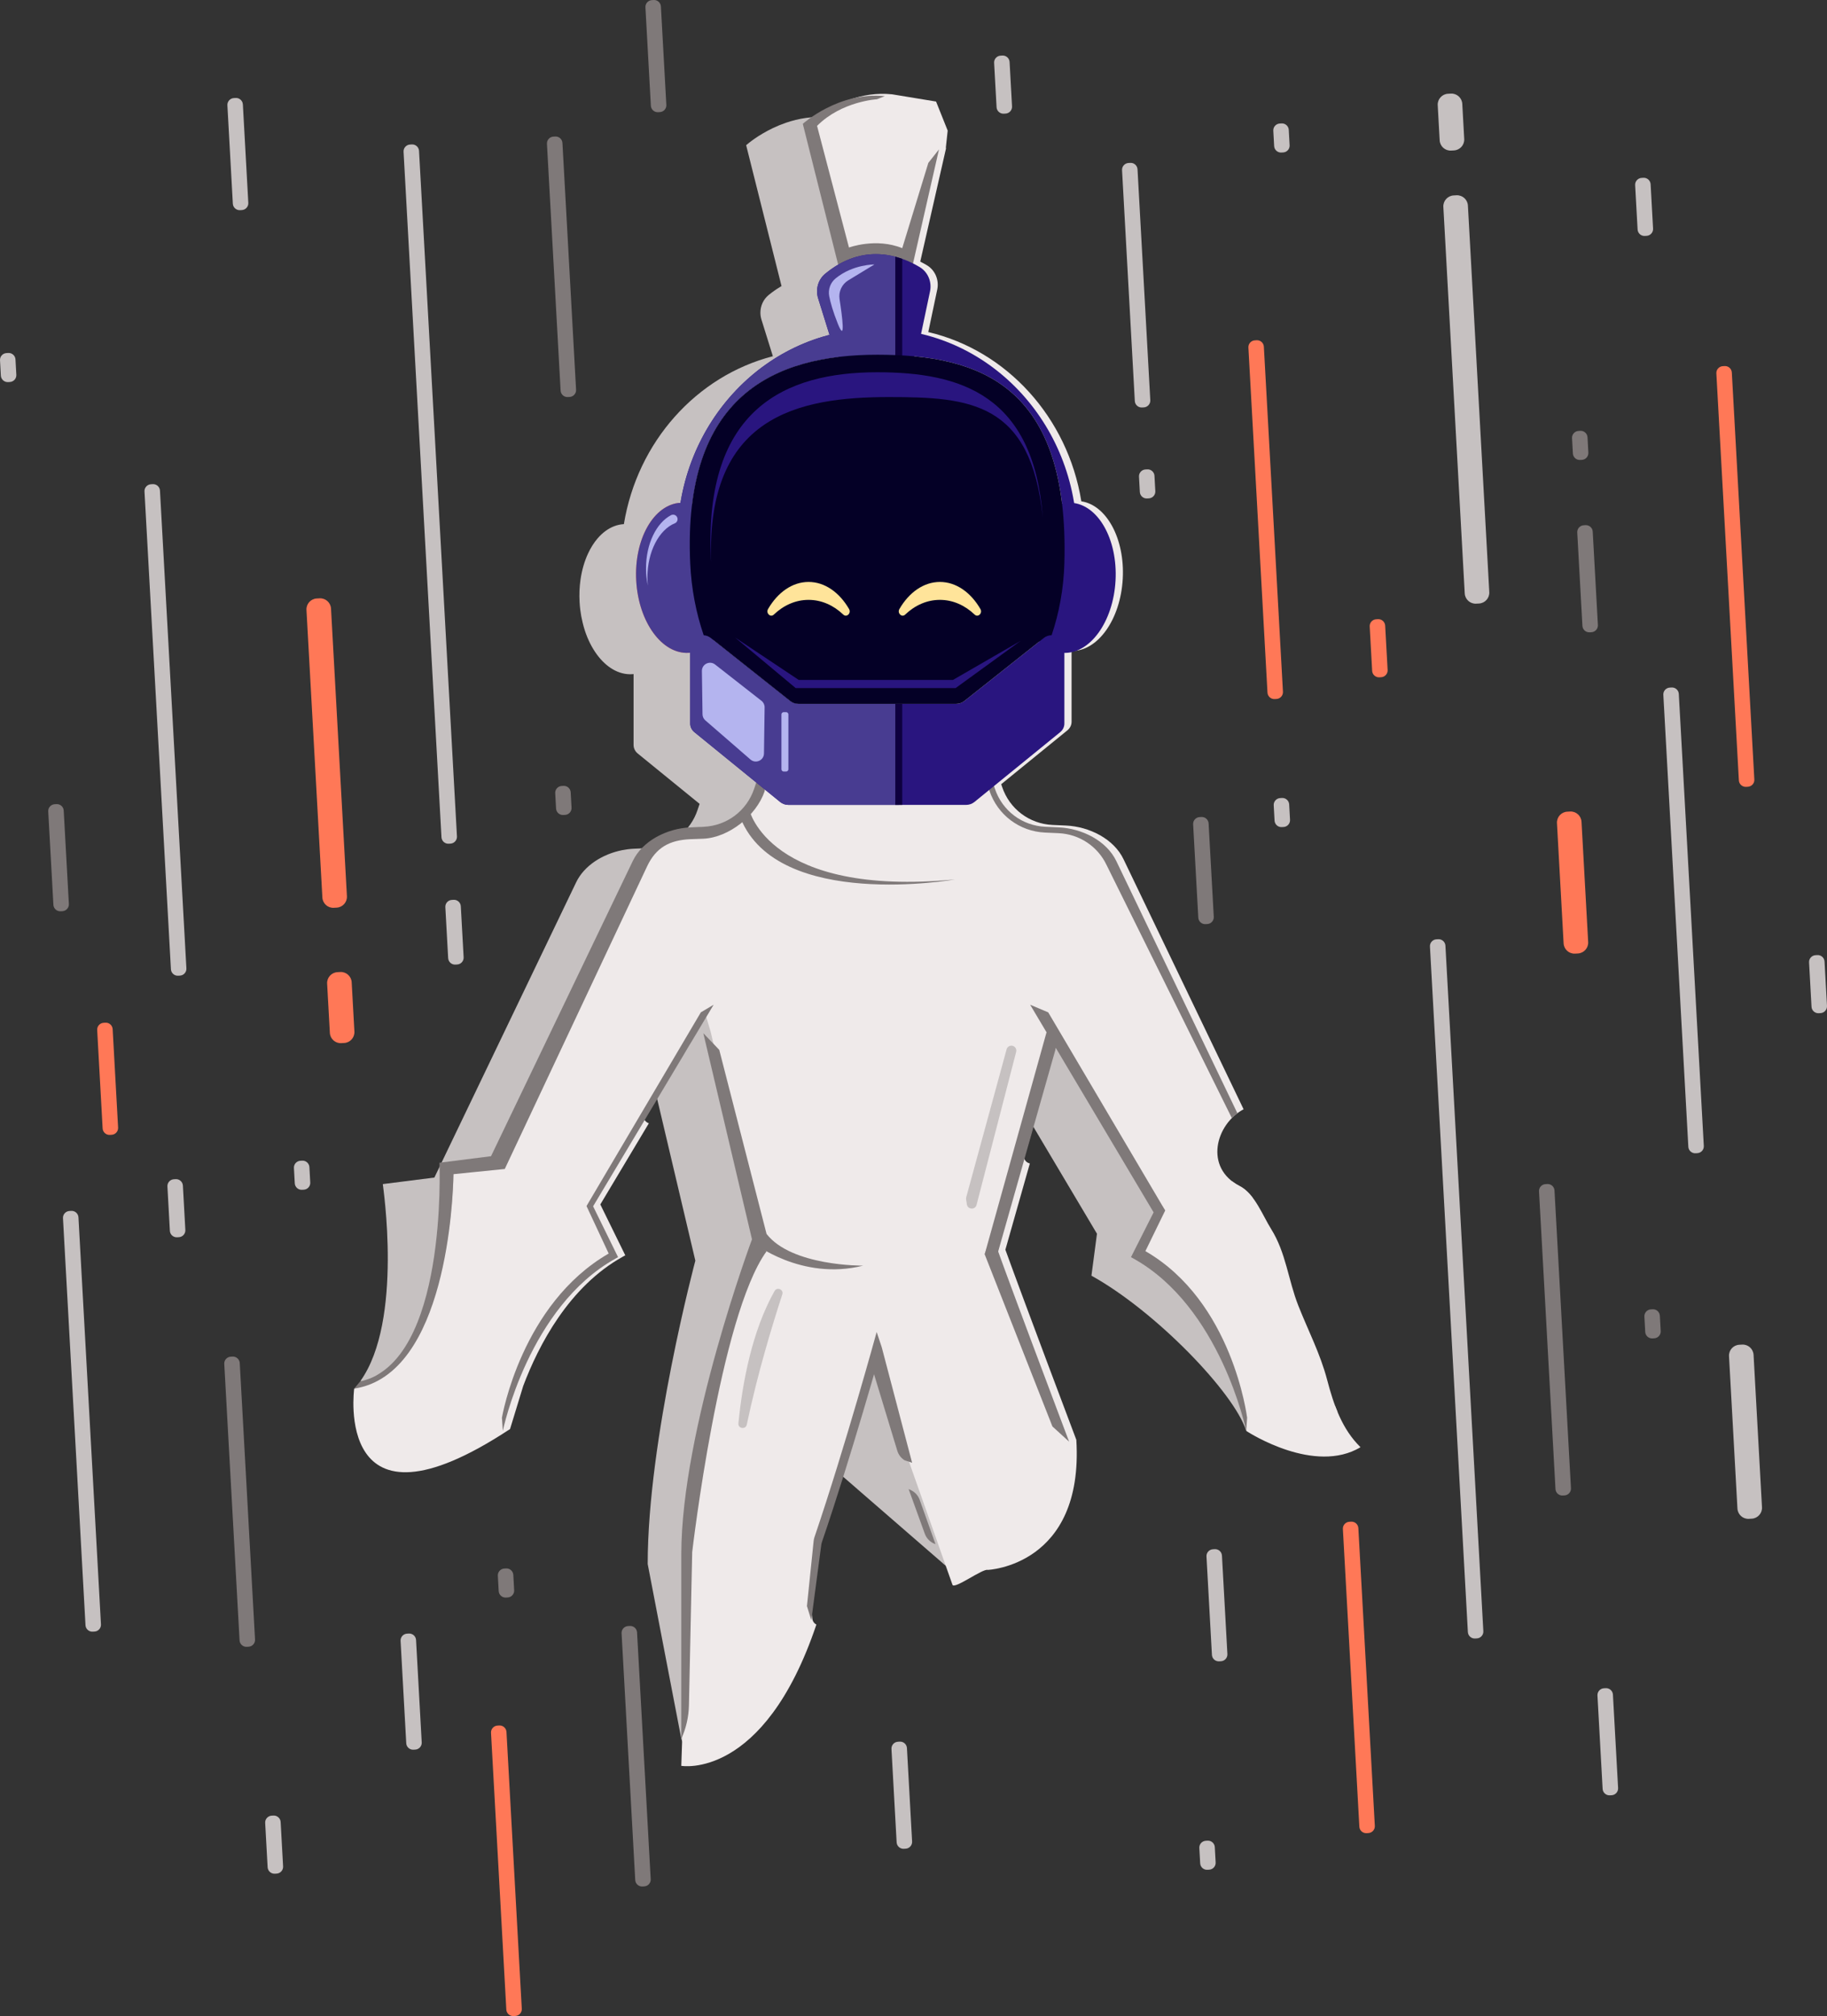 <?xml version="1.0" encoding="iso-8859-1"?>
<!-- Generator: Adobe Illustrator 19.0.0, SVG Export Plug-In . SVG Version: 6.00 Build 0)  -->
<svg version="1.1" xmlns="http://www.w3.org/2000/svg" xmlns:xlink="http://www.w3.org/1999/xlink" x="0px" y="0px"
	 viewBox="0 0 356.752 393.584" style="enable-background:new 0 0 356.752 393.584;" xml:space="preserve">
<rect x="0" y="0" width="356.752" height="393.584" fill="#333333" stroke="none"/>
<g id="extremely_x5F_secure">
	<g id="XMLID_1543_">
		<g id="XMLID_1620_">
			<g id="XMLID_1622_">
				<path id="XMLID_1706_" style="fill:#C6C1C1;" d="M99.708,262.967c-0.009,0.014-0.019,0.028-0.028,0.041l0.009-0.022
					L99.708,262.967z"/>
				<path id="XMLID_1705_" style="fill:#C6C1C1;" d="M87.969,164.693l-0.358,0.02c-0.732,0.04-1.364-0.525-1.405-1.258
					L78.802,29.623c-0.041-0.732,0.525-1.364,1.258-1.405l0.358-0.02c0.732-0.041,1.364,0.525,1.405,1.258l7.404,133.832
					C89.267,164.021,88.701,164.653,87.969,164.693z"/>
				<path id="XMLID_1704_" style="fill:#C6C1C1;" d="M288.389,319.851l-0.358,0.02c-0.732,0.04-1.364-0.525-1.405-1.258
					l-7.404-133.832c-0.04-0.732,0.525-1.364,1.258-1.405l0.358-0.02c0.732-0.04,1.364,0.525,1.405,1.258l7.404,133.832
					C289.687,319.178,289.121,319.811,288.389,319.851z"/>
				<path id="XMLID_1703_" style="fill:#7F7979;" d="M111.231,77.492l-0.358,0.02c-0.732,0.041-1.364-0.525-1.405-1.258
					l-2.665-48.179c-0.041-0.732,0.525-1.364,1.258-1.405l0.358-0.02c0.732-0.041,1.364,0.525,1.405,1.258l2.665,48.179
					C112.53,76.819,111.964,77.451,111.231,77.492z"/>
				<path id="XMLID_1702_" style="fill:#7F7979;" d="M125.803,368.266l-0.358,0.02c-0.732,0.04-1.364-0.525-1.405-1.258
					l-2.665-48.179c-0.041-0.732,0.525-1.364,1.258-1.405l0.358-0.02c0.732-0.041,1.364,0.525,1.405,1.258l2.665,48.179
					C127.101,367.593,126.535,368.226,125.803,368.266z"/>
				<path id="XMLID_1701_" style="fill:#C6C1C1;" d="M331.439,225.123l-0.358,0.02c-0.732,0.041-1.364-0.525-1.405-1.258
					l-4.882-88.247c-0.04-0.732,0.525-1.364,1.258-1.405l0.358-0.02c0.732-0.041,1.364,0.525,1.405,1.258l4.882,88.247
					C332.737,224.45,332.171,225.082,331.439,225.123z"/>
				<path id="XMLID_1700_" style="fill:#C6C1C1;" d="M35.139,190.461l-0.358,0.02c-0.732,0.041-1.364-0.525-1.405-1.258
					l-5.161-93.282c-0.041-0.732,0.525-1.364,1.258-1.405l0.358-0.02c0.732-0.041,1.364,0.525,1.405,1.258l5.161,93.282
					C36.437,189.788,35.871,190.42,35.139,190.461z"/>
				<path id="XMLID_1699_" style="fill:#7F7979;" d="M48.542,321.476l-0.358,0.02c-0.732,0.041-1.364-0.525-1.405-1.258
					l-2.986-53.976c-0.041-0.732,0.525-1.364,1.258-1.405l0.358-0.02c0.732-0.04,1.364,0.525,1.405,1.258l2.986,53.976
					C49.84,320.803,49.274,321.436,48.542,321.476z"/>
				<path id="XMLID_1698_" style="fill:#C6C1C1;" d="M81.089,341.562l-0.358,0.02c-0.732,0.04-1.364-0.525-1.405-1.258
					l-1.106-19.993c-0.041-0.732,0.525-1.364,1.258-1.405l0.358-0.02c0.732-0.04,1.364,0.525,1.405,1.258l1.106,19.993
					C82.387,340.89,81.821,341.522,81.089,341.562z"/>
				<path id="XMLID_1697_" style="fill:#C6C1C1;" d="M59.324,232.254l-0.358,0.02c-0.732,0.041-1.364-0.525-1.405-1.258
					l-0.166-3.001c-0.041-0.732,0.525-1.364,1.258-1.405l0.358-0.02c0.732-0.041,1.364,0.525,1.405,1.258l0.166,3.001
					C60.622,231.581,60.056,232.214,59.324,232.254z"/>
				<path id="XMLID_1694_" style="fill:#C6C1C1;" d="M250.642,161.447l-0.358,0.02c-0.732,0.041-1.364-0.525-1.405-1.258
					l-0.166-3.001c-0.041-0.732,0.525-1.364,1.258-1.405l0.358-0.02c0.732-0.041,1.364,0.525,1.405,1.258l0.166,3.001
					C251.94,160.774,251.374,161.407,250.642,161.447z"/>
				<path id="XMLID_1693_" style="fill:#C6C1C1;" d="M236.118,365.004l-0.358,0.02c-0.732,0.04-1.364-0.525-1.405-1.258
					l-0.166-3.001c-0.041-0.732,0.525-1.364,1.258-1.405l0.358-0.02c0.732-0.04,1.364,0.525,1.405,1.258l0.166,3.001
					C237.416,364.331,236.85,364.963,236.118,365.004z"/>
				<path id="XMLID_1692_" style="fill:#7F7979;" d="M308.896,89.774l-0.358,0.02c-0.732,0.041-1.364-0.525-1.405-1.258
					l-0.166-3.001c-0.04-0.732,0.525-1.364,1.258-1.405l0.358-0.02c0.732-0.041,1.364,0.525,1.405,1.258l0.166,3.001
					C310.194,89.102,309.628,89.734,308.896,89.774z"/>
				<path id="XMLID_1677_" style="fill:#FF7857;" d="M269.699,132.206l-0.358,0.02c-0.732,0.041-1.364-0.525-1.405-1.258
					l-0.479-8.665c-0.041-0.732,0.525-1.364,1.258-1.405l0.358-0.02c0.732-0.041,1.364,0.525,1.405,1.258l0.479,8.665
					C270.997,131.533,270.431,132.166,269.699,132.206z"/>
				<path id="XMLID_1676_" style="fill:#C6C1C1;" d="M321.531,46.04l-0.358,0.02c-0.732,0.041-1.364-0.525-1.405-1.258l-0.479-8.665
					c-0.041-0.732,0.525-1.364,1.258-1.405l0.358-0.02c0.732-0.041,1.364,0.525,1.405,1.258l0.479,8.665
					C322.83,45.367,322.264,45.999,321.531,46.04z"/>
				<path id="XMLID_1675_" style="fill:#C6C1C1;" d="M355.492,197.782l-0.358,0.02c-0.732,0.041-1.364-0.525-1.405-1.258
					l-0.479-8.665c-0.041-0.732,0.525-1.364,1.258-1.405l0.358-0.02c0.732-0.041,1.364,0.525,1.405,1.258l0.479,8.665
					C356.79,197.11,356.224,197.742,355.492,197.782z"/>
				<path id="XMLID_1674_" style="fill:#C6C1C1;" d="M34.934,241.526l-0.358,0.02c-0.732,0.041-1.364-0.525-1.405-1.258
					l-0.479-8.665c-0.041-0.732,0.525-1.364,1.258-1.405l0.358-0.02c0.732-0.04,1.364,0.525,1.405,1.258l0.479,8.665
					C36.232,240.853,35.666,241.486,34.934,241.526z"/>
				<path id="XMLID_1673_" style="fill:#C6C1C1;" d="M54.022,365.771l-0.358,0.02c-0.732,0.04-1.364-0.525-1.405-1.258l-0.479-8.665
					c-0.041-0.732,0.525-1.364,1.258-1.405l0.358-0.02c0.732-0.04,1.364,0.525,1.405,1.258l0.479,8.665
					C55.32,365.098,54.754,365.73,54.022,365.771z"/>
				<path id="XMLID_1672_" style="fill:#C6C1C1;" d="M196.36,22.173l-0.358,0.02c-0.732,0.041-1.364-0.525-1.405-1.258l-0.479-8.665
					c-0.041-0.732,0.525-1.364,1.258-1.405l0.358-0.02c0.732-0.041,1.364,0.525,1.405,1.258l0.479,8.665
					C197.659,21.5,197.093,22.132,196.36,22.173z"/>
				<path id="XMLID_1671_" style="fill:#7F7979;" d="M323.023,261.267l-0.358,0.02c-0.732,0.041-1.364-0.525-1.405-1.258
					l-0.166-3.001c-0.04-0.732,0.525-1.364,1.258-1.405l0.358-0.02c0.732-0.041,1.364,0.525,1.405,1.258l0.166,3.001
					C324.321,260.595,323.755,261.227,323.023,261.267z"/>
				<path id="XMLID_1670_" style="fill:#7F7979;" d="M99.141,311.859l-0.358,0.02c-0.732,0.04-1.364-0.525-1.405-1.258l-0.166-3.001
					c-0.041-0.732,0.525-1.364,1.258-1.405l0.358-0.02c0.732-0.04,1.364,0.525,1.405,1.258l0.166,3.001
					C100.439,311.187,99.873,311.819,99.141,311.859z"/>
				<path id="XMLID_1669_" style="fill:#C6C1C1;" d="M1.931,74.574l-0.358,0.02c-0.732,0.041-1.364-0.525-1.405-1.258l-0.166-3.001
					c-0.041-0.732,0.525-1.364,1.258-1.405l0.358-0.02c0.732-0.041,1.364,0.525,1.405,1.258l0.166,3.001
					C3.229,73.901,2.663,74.533,1.931,74.574z"/>
				<path id="XMLID_1668_" style="fill:#C6C1C1;" d="M250.562,29.76l-0.358,0.02c-0.732,0.041-1.364-0.525-1.405-1.258l-0.166-3.001
					c-0.04-0.732,0.525-1.364,1.258-1.405l0.358-0.02c0.732-0.041,1.364,0.525,1.405,1.258l0.166,3.001
					C251.861,29.087,251.295,29.72,250.562,29.76z"/>
				<path id="XMLID_1667_" style="fill:#C6C1C1;" d="M224.337,97.293l-0.358,0.02c-0.732,0.041-1.364-0.525-1.405-1.258
					l-0.166-3.001c-0.04-0.732,0.525-1.364,1.258-1.405l0.358-0.02c0.732-0.041,1.364,0.525,1.405,1.258l0.166,3.001
					C225.635,96.62,225.069,97.252,224.337,97.293z"/>
				<path id="XMLID_1666_" style="fill:#7F7979;" d="M110.344,159.085l-0.358,0.02c-0.732,0.041-1.364-0.525-1.405-1.258
					l-0.166-3.001c-0.041-0.732,0.525-1.364,1.258-1.405l0.358-0.02c0.732-0.041,1.364,0.525,1.405,1.258l0.166,3.001
					C111.642,158.412,111.076,159.044,110.344,159.085z"/>
				<path id="XMLID_1665_" style="fill:#C6C1C1;" d="M238.412,324.313l-0.358,0.02c-0.732,0.04-1.364-0.525-1.405-1.258
					l-1.063-19.219c-0.041-0.732,0.525-1.364,1.258-1.405l0.358-0.02c0.732-0.04,1.364,0.525,1.405,1.258l1.063,19.219
					C239.71,323.641,239.144,324.273,238.412,324.313z"/>
				<path id="XMLID_1662_" style="fill:#FF7857;" d="M21.803,221.536l-0.358,0.02c-0.732,0.041-1.364-0.525-1.405-1.258
					l-1.063-19.219c-0.041-0.732,0.525-1.364,1.258-1.405l0.358-0.02c0.732-0.041,1.364,0.525,1.405,1.258l1.063,19.219
					C23.101,220.863,22.535,221.495,21.803,221.536z"/>
				<path id="XMLID_1661_" style="fill:#C6C1C1;" d="M47.229,41.009l-0.358,0.02c-0.732,0.041-1.364-0.525-1.405-1.258
					l-1.063-19.219c-0.041-0.732,0.525-1.364,1.258-1.405l0.358-0.02c0.732-0.041,1.364,0.525,1.405,1.258l1.063,19.219
					C48.527,40.336,47.961,40.968,47.229,41.009z"/>
				<path id="XMLID_1660_" style="fill:#7F7979;" d="M128.856,21.883l-0.358,0.02c-0.732,0.041-1.364-0.525-1.405-1.258
					L126.03,1.427c-0.041-0.732,0.525-1.364,1.258-1.405l0.358-0.02c0.732-0.041,1.364,0.525,1.405,1.258l1.063,19.219
					C130.154,21.211,129.588,21.843,128.856,21.883z"/>
				<path id="XMLID_1657_" style="fill:#FF7857;" d="M249.259,136.452l-0.358,0.02c-0.732,0.04-1.364-0.525-1.405-1.258
					l-3.727-67.366c-0.041-0.732,0.525-1.364,1.258-1.405l0.358-0.02c0.732-0.041,1.364,0.525,1.405,1.258l3.727,67.366
					C250.558,135.779,249.992,136.412,249.259,136.452z"/>
				<path id="XMLID_1656_" style="fill:#7F7979;" d="M235.752,180.393l-0.358,0.02c-0.732,0.04-1.364-0.525-1.405-1.258
					l-1.009-18.236c-0.04-0.732,0.525-1.364,1.258-1.405l0.358-0.02c0.732-0.041,1.364,0.525,1.405,1.258l1.009,18.236
					C237.05,179.72,236.484,180.353,235.752,180.393z"/>
				<path id="XMLID_1655_" style="fill:#C6C1C1;" d="M176.846,360.906l-0.358,0.02c-0.732,0.04-1.364-0.525-1.405-1.258
					l-1.009-18.236c-0.041-0.732,0.525-1.364,1.258-1.405l0.358-0.02c0.732-0.04,1.364,0.525,1.405,1.258l1.009,18.236
					C178.144,360.234,177.579,360.866,176.846,360.906z"/>
				<path id="XMLID_1652_" style="fill:#FF7857;" d="M100.631,393.562l-0.358,0.02c-0.732,0.04-1.364-0.525-1.405-1.258
					l-2.99-54.042c-0.041-0.732,0.525-1.364,1.258-1.405l0.358-0.02c0.732-0.041,1.364,0.525,1.405,1.258l2.99,54.042
					C101.929,392.889,101.363,393.521,100.631,393.562z"/>
				<path id="XMLID_1651_" style="fill:#7F7979;" d="M310.757,123.424l-0.358,0.02c-0.732,0.041-1.364-0.525-1.405-1.258
					l-1.009-18.236c-0.04-0.732,0.525-1.364,1.258-1.405l0.358-0.02c0.732-0.041,1.364,0.525,1.405,1.258l1.009,18.236
					C312.056,122.751,311.49,123.383,310.757,123.424z"/>
				<path id="XMLID_1650_" style="fill:#7F7979;" d="M12.191,177.881l-0.358,0.02c-0.732,0.041-1.364-0.525-1.405-1.258
					l-1.009-18.236c-0.041-0.732,0.525-1.364,1.258-1.405l0.358-0.02c0.732-0.041,1.364,0.525,1.405,1.258l1.009,18.236
					C13.489,177.208,12.924,177.84,12.191,177.881z"/>
				<path id="XMLID_1649_" style="fill:#C6C1C1;" d="M314.702,350.468l-0.358,0.02c-0.732,0.04-1.364-0.525-1.405-1.258
					l-1.009-18.236c-0.04-0.732,0.525-1.364,1.258-1.405l0.358-0.02c0.732-0.04,1.364,0.525,1.405,1.258l1.009,18.236
					C316,349.795,315.434,350.428,314.702,350.468z"/>
				<path id="XMLID_1648_" style="fill:#7F7979;" d="M305.498,291.94l-0.358,0.02c-0.732,0.041-1.364-0.525-1.405-1.258
					l-3.216-58.128c-0.04-0.732,0.525-1.364,1.258-1.405l0.358-0.02c0.732-0.041,1.364,0.525,1.405,1.258l3.216,58.128
					C306.796,291.267,306.23,291.899,305.498,291.94z"/>
				<path id="XMLID_1645_" style="fill:#FF7857;" d="M267.199,357.857l-0.358,0.02c-0.732,0.041-1.364-0.525-1.405-1.258
					l-3.216-58.128c-0.04-0.732,0.525-1.364,1.258-1.405l0.358-0.02c0.732-0.041,1.364,0.525,1.405,1.258l3.216,58.128
					C268.497,357.184,267.931,357.817,267.199,357.857z"/>
				<path id="XMLID_1642_" style="fill:#FF7857;" d="M341.306,153.591l-0.358,0.02c-0.732,0.041-1.364-0.525-1.405-1.258
					l-4.396-79.464c-0.04-0.732,0.525-1.364,1.258-1.405l0.358-0.02c0.732-0.041,1.364,0.525,1.405,1.258l4.396,79.464
					C342.604,152.918,342.038,153.55,341.306,153.591z"/>
				<path id="XMLID_1641_" style="fill:#C6C1C1;" d="M18.457,318.52l-0.358,0.02c-0.732,0.041-1.364-0.525-1.405-1.258
					l-4.396-79.464c-0.041-0.732,0.525-1.364,1.258-1.405l0.358-0.02c0.732-0.041,1.364,0.525,1.405,1.258l4.396,79.464
					C19.755,317.848,19.189,318.48,18.457,318.52z"/>
				<path id="XMLID_1640_" style="fill:#C6C1C1;" d="M288.812,117.819l-0.568,0.031c-1.162,0.064-2.165-0.834-2.23-1.996
					l-4.175-75.469c-0.064-1.162,0.834-2.165,1.996-2.23l0.568-0.031c1.162-0.064,2.165,0.834,2.23,1.996l4.175,75.469
					C290.872,116.751,289.974,117.754,288.812,117.819z"/>
				<path id="XMLID_1635_" style="fill:#FF7857;" d="M65.748,177.191l-0.568,0.031c-1.162,0.064-2.165-0.834-2.23-1.996
					l-3.107-56.158c-0.064-1.162,0.834-2.165,1.996-2.23l0.568-0.031c1.162-0.064,2.165,0.834,2.23,1.996l3.107,56.158
					C67.808,176.123,66.91,177.126,65.748,177.191z"/>
				<path id="XMLID_1629_" style="fill:#FF7857;" d="M308.12,186.139l-0.568,0.031c-1.162,0.064-2.165-0.834-2.23-1.996
					l-1.299-23.485c-0.064-1.162,0.834-2.165,1.996-2.23l0.568-0.031c1.162-0.064,2.165,0.834,2.23,1.996l1.299,23.485
					C310.18,185.071,309.282,186.074,308.12,186.139z"/>
				<path id="XMLID_1626_" style="fill:#FF7857;" d="M67.209,203.615l-0.568,0.031c-1.162,0.064-2.165-0.834-2.23-1.996l-0.533-9.63
					c-0.064-1.162,0.834-2.165,1.996-2.23l0.568-0.031c1.162-0.064,2.165,0.834,2.23,1.996l0.533,9.63
					C69.27,202.547,68.371,203.551,67.209,203.615z"/>
				<path id="XMLID_1625_" style="fill:#C6C1C1;" d="M283.918,29.365l-0.568,0.031c-1.162,0.064-2.165-0.834-2.23-1.996l-0.38-6.867
					c-0.064-1.162,0.834-2.165,1.996-2.23l0.568-0.031c1.162-0.064,2.165,0.834,2.23,1.996l0.38,6.867
					C285.979,28.297,285.08,29.3,283.918,29.365z"/>
				<path id="XMLID_1624_" style="fill:#C6C1C1;" d="M342.063,296.479l-0.568,0.031c-1.162,0.064-2.165-0.834-2.23-1.996
					l-1.646-29.758c-0.064-1.162,0.834-2.165,1.996-2.23l0.568-0.031c1.162-0.064,2.165,0.834,2.23,1.996l1.646,29.758
					C344.123,295.412,343.225,296.415,342.063,296.479z"/>
				<path id="XMLID_1623_" style="fill:#C6C1C1;" d="M89.274,188.289l-0.358,0.02c-0.732,0.04-1.364-0.525-1.405-1.258l-0.551-9.961
					c-0.041-0.732,0.525-1.364,1.258-1.405l0.358-0.02c0.732-0.041,1.364,0.525,1.405,1.258l0.551,9.961
					C90.573,187.616,90.007,188.248,89.274,188.289z"/>
			</g>
			<path id="XMLID_1621_" style="fill:#C6C1C1;" d="M223.355,79.532l-0.358,0.02c-0.732,0.041-1.364-0.525-1.405-1.258
				l-2.493-45.071c-0.041-0.732,0.525-1.364,1.258-1.405l0.358-0.02c0.732-0.041,1.364,0.525,1.405,1.258l2.493,45.071
				C224.653,78.859,224.087,79.491,223.355,79.532z"/>
		</g>
		<path id="XMLID_1619_" style="fill:#C6C1C1;" d="M260.762,274.6l-0.611-0.74c-14.465-3.184-15.546-31.177-15.534-40.028
			c-0.729-0.959-1.555-1.776-2.544-2.284c-0.525-0.27-0.987-0.572-1.41-0.892l-6.073-0.77l-27.654-57.576
			c-1.911-4.045-6.758-6.413-11.23-6.615l-2.646-0.12c-4.529-0.205-8.394-3.113-9.845-7.409l-0.184-0.543l12.919-10.513
			c0.523-0.425,0.822-1.036,0.822-1.678v-13.817c5.106,0.075,9.551-6.135,9.993-14.082c0.433-7.8-3.151-14.393-8.089-15.135
			c-2.65-16.382-14.563-29.444-29.886-33.043l1.751-8.303c0.394-1.869-0.42-3.786-2.021-4.743c-0.392-0.235-0.831-0.472-1.297-0.706
			l4.937-21.687l0.133-0.582l-0.088,0.171l0.375-3.477l-2.269-5.673l-8.59-1.414c-3.026-0.315-5.814,0.197-8.198,1.006l-0.042,0.005
			l-0.048,0.026c-3.538,1.219-6.141,3.081-7.199,3.923l-0.008,0.005l0,0.001c-0.333,0.266-0.528,0.438-0.528,0.438l6.907,27.501
			c-0.308,0.179-0.616,0.371-0.926,0.578c-0.115,0.077-0.23,0.153-0.346,0.234c-0.418,0.292-0.837,0.601-1.257,0.947
			c-1.036,0.853-1.604,2.141-1.595,3.465c0.001,0.221,0.019,0.442,0.053,0.663c0.034,0.221,0.085,0.441,0.152,0.658l1.482,4.758
			l0.746,2.395l-0.001,0c-0.926,0.239-1.838,0.513-2.737,0.82c-0.019,0.006-0.037,0.013-0.056,0.02
			c-0.889,0.305-1.765,0.642-2.624,1.011c-0.004,0.002-0.009,0.003-0.013,0.005c-0.871,0.374-1.726,0.781-2.564,1.218
			c-0.006,0.003-0.012,0.006-0.018,0.009c-0.832,0.435-1.647,0.899-2.443,1.393c-0.008,0.005-0.016,0.009-0.023,0.014
			c-1.603,0.995-3.132,2.107-4.577,3.324c-0.007,0.006-0.014,0.011-0.02,0.017c-1.446,1.22-2.807,2.546-4.073,3.968
			c-0.004,0.004-0.007,0.008-0.011,0.012c-5.079,5.705-8.617,12.934-9.931,20.966c-0.004,0-0.007,0-0.011,0
			c-0.653,0.039-1.285,0.179-1.889,0.411c-0.605,0.232-1.182,0.555-1.727,0.959c-0.545,0.404-1.057,0.89-1.531,1.446
			c-0.711,0.834-1.335,1.829-1.852,2.948c-0.345,0.747-0.643,1.549-0.888,2.396c-0.245,0.847-0.437,1.741-0.57,2.669
			c-0.2,1.393-0.267,2.865-0.183,4.382c0.028,0.506,0.073,1.004,0.132,1.495c0.106,0.871,0.268,1.712,0.466,2.525
			c0.136,0.56,0.286,1.111,0.462,1.638c1.152,3.448,3.12,6.149,5.465,7.496c0.586,0.337,1.196,0.59,1.822,0.748
			c0.627,0.159,1.269,0.223,1.922,0.184c0,0,0,0,0,0c0.092-0.006,0.182-0.018,0.273-0.027v13.839c0,0.642,0.299,1.253,0.821,1.678
			l12.073,9.825l-0.416,1.232c-1.331,3.94-4.701,6.686-8.744,7.276l-1.896,0.169l-1.851,0.084c-0.735,0.033-1.48,0.131-2.222,0.279
			l-0.011,0.001l-0.002,0.001c-3.76,0.756-7.4,2.958-8.995,6.334l-27.654,57.576l-10.069,1.276
			c-0.002,0.31,4.048,26.674-4.376,38.444c1.116,0.4,1.646,1.372,1.526,2.379c1.141,0.151,1.372,1.551,0.743,2.353
			c0.052,0.019,0.107,0.033,0.155,0.055c2.683-0.004,5.267,0.209,7.406,0.611c1.092,0.205,1.325,1.617,0.698,2.371
			c2.658,0.13,5.291,0.354,7.887,0.69l0.91-2.976c2.989-7.914,8.914-19.387,19.456-25.23l0.472-0.261l-4.875-9.932l20.934-35.002
			l0.591,1.208l9.5,40.237c0,0.001-9.304,34.831-9.304,59.223l6.563,34.12c0,0,4.041,12.958,14.324-18.994l1.943-14.664
			c0.028-0.214,0.077-0.421,0.147-0.625c3.965-11.567,8.037-25.344,10.163-32.712l4.543,14.944c0.089,0.293,0.229,0.563,0.392,0.817
			l20.135,17.471c0,0,14.508,4.554,13.02-20.07c0,0-10.319-27.322-13.855-37.123l11.27-39.729l19.083,32.086l-1.08,8.188
			c12.576,6.971,27.847,22.844,30.201,30.236c0.478-0.232,1.078-0.214,1.605,0.261c0.191,0.173,0.326,0.307,0.446,0.44
			c0.683,0.619,1.473,1.063,2.325,1.375c2.735,0.047,5.469,0.115,8.203,0.216c0.857,0.032,1.381,0.789,1.422,1.521
			c1.356-1.573,2.667-3.966,3.856-7.463C261.037,275.287,260.893,274.947,260.762,274.6z"/>
		<polygon id="XMLID_1618_" style="fill:#040026;" points="132.021,165.033 132.019,165.035 132.018,165.035 		"/>
		<path id="XMLID_1617_" style="fill:#EFEAEA;" d="M265.665,282.529c-3.639-3.55-5.249-8.327-6.515-13.142
			c-1.341-5.101-3.688-9.583-5.622-14.473c-1.991-5.034-2.4-10.317-5.311-14.971c-1.692-2.706-3.216-6.891-6.144-8.394
			c-7.012-3.598-4.692-12.098,0.76-14.996l-23.425-48.772c-1.911-4.045-6.758-6.413-11.23-6.615l-2.646-0.12
			c-4.529-0.205-8.394-3.113-9.845-7.409l-0.184-0.543l12.919-10.514c0.523-0.425,0.822-1.036,0.822-1.678v-13.817
			c5.106,0.075,9.551-6.135,9.993-14.082c0.433-7.8-3.151-14.393-8.089-15.135c-2.65-16.382-14.562-29.444-29.886-33.043
			l1.751-8.303c0.394-1.868-0.42-3.786-2.021-4.743c-0.392-0.234-0.831-0.472-1.297-0.706l4.937-21.687l0.133-0.582l-0.088,0.17
			l0.375-3.477l-2.269-5.673l-8.59-1.414c-3.026-0.315-5.814,0.197-8.198,1.006l-0.042,0.005l-0.048,0.026
			c-3.538,1.218-6.141,3.081-7.199,3.923l-0.008,0.005l0,0.001c-0.334,0.265-0.529,0.438-0.529,0.438l6.907,27.501
			c-0.308,0.179-0.616,0.371-0.926,0.578c-0.115,0.076-0.23,0.153-0.346,0.234c-0.418,0.292-0.837,0.601-1.257,0.947
			c-1.036,0.853-1.604,2.141-1.595,3.465c0.001,0.221,0.019,0.443,0.053,0.664c0.034,0.22,0.085,0.44,0.152,0.657l1.482,4.758
			l0.746,2.395h-0.001c-0.926,0.239-1.838,0.513-2.736,0.82c-0.019,0.006-0.037,0.013-0.056,0.02
			c-0.889,0.305-1.765,0.641-2.624,1.011c-0.004,0.001-0.008,0.003-0.013,0.005c-0.871,0.375-1.726,0.781-2.564,1.218
			c-0.006,0.003-0.012,0.006-0.018,0.009c-0.832,0.434-1.646,0.899-2.443,1.393c-0.008,0.005-0.016,0.009-0.023,0.014
			c-1.603,0.995-3.132,2.107-4.577,3.324c-0.007,0.006-0.013,0.011-0.02,0.017c-1.446,1.22-2.806,2.546-4.073,3.968
			c-0.004,0.004-0.007,0.008-0.011,0.011c-5.079,5.705-8.617,12.935-9.931,20.966h-0.011c-0.653,0.039-1.284,0.18-1.889,0.411
			c-0.605,0.231-1.182,0.555-1.727,0.959c-0.545,0.404-1.057,0.89-1.531,1.446c-0.711,0.835-1.335,1.829-1.852,2.949
			c-0.345,0.746-0.643,1.548-0.888,2.396c-0.245,0.848-0.437,1.741-0.57,2.669c-0.2,1.393-0.267,2.865-0.183,4.382
			c0.028,0.506,0.073,1.004,0.132,1.495c0.106,0.871,0.268,1.712,0.466,2.525c0.136,0.561,0.286,1.111,0.462,1.638
			c1.152,3.448,3.12,6.149,5.465,7.497c0.586,0.337,1.196,0.589,1.822,0.748c0.627,0.159,1.269,0.223,1.922,0.185h0
			c0.092-0.006,0.182-0.018,0.273-0.027v13.839c0,0.642,0.299,1.253,0.822,1.678l12.073,9.825l-0.416,1.232
			c-1.331,3.94-4.536,7.104-8.579,7.694l-1.595,0.39l-1.082-0.314c-0.735,0.033-2.644,0.591-3.385,0.74l0.187-0.041
			c-3.76,0.756-7.672,2.3-9.267,5.676l-27.654,57.576l-8.743,3.87c-0.002,0.31-0.279,22.708-8.781,34.437l-3.033,3.221
			c-0.061,0.049-0.123,0.099-0.185,0.146l-4.82,2.298l-1.156,0.887l-1.411,0.875c0,0-4.166,30.705,30.434,7.888l2.574-8.421
			c2.989-7.913,8.914-19.386,19.456-25.23l0.472-0.261l-4.875-9.931l9.474-15.841c-0.792-0.282-1.367-1.145-0.777-2.047
			c1.614-2.47,3.045-5.057,4.682-7.511c1.587-2.379,3.655-4.454,4.672-7.172c0.338-0.903,1.346-4.139,2.062-3.91l0.452-0.535
			l0.959,3.223l9.5,40.236c0,0.001-13.802,37.099-13.802,61.491l-1.411,41.658c0,0,16.109,2.889,26.378-27.57
			c-0.406-0.221-0.727-0.614-0.791-1.18c-0.862-7.6,1.27-14.595,3.555-21.744c1.189-3.717,2.291-7.462,3.59-11.142
			c-0.144-0.272-0.21-0.598-0.144-0.97c0.761-4.27,2.695-11.161,4.63-13.549c0.455-0.561,1.205-0.484,1.704-0.209
			c0.041-0.143,0.086-0.298,0.126-0.436l0.212,0.697c0.234,0.243,0.406,0.57,0.45,0.981c0.022,0.208,0.021,0.404,0.033,0.607
			l3.849,12.659c0.089,0.293,9.36,26.507,9.36,26.507c0.347,0.958,5.925-3.215,6.894-2.901c0,0,18.782-0.763,17.294-25.387
			c0,0-10.319-27.323-13.855-37.123l4.777-16.841c-0.74-0.167-1.339-0.81-1.013-1.729c2.355-6.634,3.052-13.698,5.82-20.203
			c0.328-0.77,1.009-0.897,1.599-0.653l0.086-0.303l0.325,0.546c0.317,0.252,0.555,0.619,0.62,1.042l18.139,30.498l-4.419,8.744
			l0.472,0.261c12.027,6.667,19.433,26.056,20.658,34.038C244.01,279.773,256.717,287.889,265.665,282.529z"/>
		<g id="XMLID_1606_">
			<g id="XMLID_1615_">
				<path id="XMLID_1616_" style="fill:#7F7979;" d="M69.163,271.091l1.156-1.401c17.124-3.769,15.491-42.311,15.493-42.697l0,0
					l10.069-1.276l27.654-57.576c1.911-4.045,6.758-6.413,11.23-6.615l2.646-0.12c4.529-0.205,8.394-3.113,9.845-7.409l1.511-4.474
					l1.075,0.363l-0.537,4.584c-1.602,4.742-6.966,9.039-11.966,9.265l-2.561,0.095c-4.049,0.184-6.686,1.629-8.418,5.294
					l-27.796,59.089l-10.015,1.012C88.463,233.94,87.225,268.355,69.163,271.091z"/>
			</g>
			<g id="XMLID_1613_">
				<path id="XMLID_1614_" style="fill:#7F7979;" d="M98.186,279.341l-0.178-2.57c0.05-0.245,3.8-22.216,20.847-32.05l-4.329-9.272
					l0.155-0.264l22.168-37.551l2.497-1.485l-23.533,39.348l4.875,9.931l-0.472,0.261
					C103.246,255.097,98.235,279.099,98.186,279.341z"/>
			</g>
			<path id="XMLID_1612_" style="fill:#7F7979;" d="M137.337,201.704l9.643,40.842c0,0,9.454,7.563,21.556,4.538
				c0,0-13.938,0.142-18.854-6.193l-9.236-35.935L137.337,201.704z"/>
			<path id="XMLID_1611_" style="fill:#7F7979;" d="M146.838,241.941c0,0-13.802,37.099-13.802,61.491v36.021l0,0
				c0.936-2.058,1.443-4.286,1.491-6.546l0.636-29.9c0,0,5.356-46.11,14.519-58.721L146.838,241.941z"/>
			<path id="XMLID_1610_" style="fill:#7F7979;" d="M172.176,263.015c0,0-5.947,21.299-11.666,37.986
				c-0.07,0.204-0.118,0.411-0.147,0.625l-1.943,14.664l-0.851-2.742l1.31-12.728c0.025-0.243,0.077-0.48,0.155-0.712
				c6.11-18.004,12.149-40.071,12.149-40.071L172.176,263.015z"/>
			<path id="XMLID_1609_" style="fill:#7F7979;" d="M172.176,263.015l5.93,22.548l-1.461-0.479
				c-0.686-0.422-1.194-1.081-1.429-1.852l-5.025-16.53L172.176,263.015z"/>
			<path id="XMLID_1608_" style="fill:#7F7979;" d="M177.424,290.696l0.484,0.234c0.78,0.377,1.381,1.046,1.672,1.862l3.091,8.654
				l0,0c-0.969-0.314-1.739-1.059-2.086-2.017L177.424,290.696z"/>
			<path id="XMLID_1607_" style="fill:#7F7979;" d="M146.301,158.076c0,0,3.823,17.085,40.199,13.61c0,0-34.534,6.11-41.871-11.907"
				/>
		</g>
		<polygon id="XMLID_1605_" style="fill:#EAE5F7;" points="144.493,160.503 144.491,160.504 144.49,160.504 		"/>
		<path id="XMLID_1604_" style="fill:#EAE5F7;" d="M109.577,253.802c-0.01,0.013-0.02,0.027-0.03,0.04l0.01-0.022L109.577,253.802z"
			/>
		<g id="XMLID_1578_">
			<path id="XMLID_1596_" style="fill:#7F7979;" d="M176.176,48.447c-5.124-2.08-10.399-0.125-10.399-0.125l-6.233-23.75
				c4.822-4.822,11.687-5.194,11.687-5.194l1.551-0.607c-9.022-0.939-16.022,5.405-16.022,5.405l7.446,29.646l13.535-0.006
				l5.612-24.652l-2.078,2.631L176.176,48.447z"/>
		</g>
		<g id="XMLID_1568_">
			<g id="XMLID_1575_">
				<path id="XMLID_1576_" style="fill:#7F7979;" d="M241.618,217.322l-23.621-49.181c-1.911-4.045-6.758-6.413-11.23-6.615
					l-2.646-0.12c-4.529-0.205-8.394-3.113-9.845-7.409l-1.511-4.474l-1.075,0.363l1.511,4.474
					c1.602,4.742,5.869,7.951,10.869,8.177l2.646,0.12c4.049,0.184,7.641,2.575,9.373,6.24l24.446,49.37
					C240.872,217.926,241.235,217.61,241.618,217.322z"/>
			</g>
			<g id="XMLID_1573_">
				<path id="XMLID_1574_" style="fill:#7F7979;" d="M243.345,279.341l0.178-2.57c-0.05-0.245-2.822-22.689-19.868-32.523
					l3.876-7.942l-0.681-1.122l-22.168-37.551l-3.528-1.485l24.108,40.535l-4.419,8.744l0.472,0.261
					C238.285,255.097,243.296,279.099,243.345,279.341z"/>
			</g>
			<path id="XMLID_1572_" style="fill:#7F7979;" d="M193.732,240.892c0.142,1.135,15.032,40.559,15.032,40.559l-3.262-2.978
				l-13.227-33.606L193.732,240.892z"/>
			<polygon id="XMLID_1571_" style="fill:#7F7979;" points="206.732,202.649 194.756,244.866 192.276,244.866 204.943,199.406 			
				"/>
		</g>
		<g id="XMLID_1562_">
			<path id="XMLID_1567_" style="fill:#FF7857;" d="M143.145,112.239c0.45,8.09-3.419,14.901-8.641,15.211
				c-5.222,0.311-9.82-5.996-10.27-14.087c-0.45-8.09,3.419-14.901,8.641-15.211C138.097,97.842,142.695,104.149,143.145,112.239z"
				/>
			<path id="XMLID_1566_" style="fill:#29157F;" d="M198.915,112.239c-0.45,8.09,3.419,14.901,8.641,15.211
				c5.222,0.311,9.82-5.996,10.27-14.087c0.45-8.09-3.419-14.901-8.641-15.211C203.962,97.842,199.364,104.149,198.915,112.239z"/>
			<path id="XMLID_1565_" style="fill:#29157F;" d="M137.409,124.017c-1.491-4.363-2.405-9.069-2.632-13.981
				c-1.515-32.752,16.354-40.785,36.528-40.785s37.545,6.047,36.528,40.785c-0.144,4.912-1.019,9.613-2.487,13.975
				c0.179-0.003,0.355,0.013,0.528,0.046c2.82-5.661,4.425-12.094,4.425-18.925c0-22.612-17.459-40.943-38.995-40.943
				s-38.995,18.331-38.995,40.943c0,6.83,1.596,13.267,4.413,18.928C136.947,124.015,137.177,124,137.409,124.017z"/>
			<path id="XMLID_1564_" style="fill:#29157F;" d="M205.875,124.056c-0.173-0.033-0.35-0.048-0.528-0.046
				c-0.531,0.008-1.072,0.174-1.537,0.543l-15.518,12.313c-0.442,0.351-1.006,0.544-1.59,0.544h-30.793
				c-0.583,0-1.148-0.193-1.59-0.544l-15.518-12.313c-0.423-0.336-0.908-0.503-1.392-0.537c-0.232-0.016-0.462-0.002-0.686,0.042
				c-1.053,0.204-1.946,1.034-1.946,2.192v15.012c0,0.642,0.299,1.253,0.822,1.678l16.753,13.633
				c0.445,0.362,1.019,0.562,1.613,0.562h1.945h30.793h1.945c0.594,0,1.168-0.2,1.613-0.562l16.753-13.633
				c0.523-0.425,0.822-1.036,0.822-1.678V126.25C207.833,125.089,206.934,124.256,205.875,124.056z"/>
			<path id="XMLID_1563_" style="fill:#29157F;" d="M164.414,70.348l4.366,3.206c1.505,1.105,3.528,1.079,5.006-0.064l3.886-3.006
				c0.819-0.633,1.39-1.551,1.607-2.584l2.324-11.017c0.394-1.868-0.42-3.786-2.021-4.743c-3.722-2.225-10.926-4.889-18.443,1.297
				c-1.381,1.137-1.931,3.049-1.39,4.787l3.079,9.888C163.11,69.014,163.666,69.799,164.414,70.348z"/>
		</g>
		<path id="XMLID_1561_" style="fill:#483C91;" d="M175.497,137.41h-19.588c-0.583,0-1.148-0.193-1.59-0.544l-14.979-11.885
			c2.556-2.74,4.098-7.468,3.805-12.742c-0.383-6.893-3.778-12.489-8.005-13.802c2.414-19.71,14.258-27.03,28.572-28.756
			c0.211,0.245,0.44,0.475,0.702,0.667l4.366,3.206c1.505,1.105,3.528,1.079,5.006-0.064l1.711-1.324V50.307
			c-3.882-1.193-9.041-1.246-14.358,3.129c-1.381,1.137-1.931,3.049-1.39,4.786l2.227,7.152
			c-14.923,3.848-26.461,16.71-29.091,32.777c-0.004,0-0.007,0-0.011,0c-5.222,0.311-9.091,7.121-8.641,15.211
			c0.45,8.09,5.047,14.397,10.269,14.087c0.092-0.006,0.183-0.018,0.274-0.027v13.839c0,0.642,0.299,1.253,0.822,1.678
			l16.753,13.633c0.445,0.362,1.019,0.562,1.613,0.562h1.945h19.588V137.41z"/>
		<path id="XMLID_1560_" style="fill:#B4B4EF;" d="M132.307,101.292c-0.001-0.006-0.001-0.012-0.002-0.018
			c-0.052-0.627-0.727-0.992-1.283-0.699c-2.838,1.493-4.877,5.566-4.877,10.368c0,1.185,0.127,2.323,0.357,3.392
			c-0.05-0.519-0.084-1.045-0.084-1.584c0-5.079,2.281-9.347,5.377-10.604C132.133,102.009,132.337,101.656,132.307,101.292z"/>
		<path id="XMLID_1559_" style="fill:#FFFAFF;" d="M135.164,99.741c0.077,0.695,0.136,1.394,0.174,2.096
			c3.484,0.4,6.378,3.983,7.418,8.831C142.199,104.849,139.069,100.291,135.164,99.741z"/>
		<path id="XMLID_1558_" style="fill:#B4B4EF;" d="M137.178,139.452l-0.121-8.451c-0.019-1.338,1.52-2.101,2.574-1.277l9.062,7.092
			c0.392,0.307,0.618,0.779,0.611,1.276l-0.125,9.004c-0.019,1.354-1.612,2.068-2.636,1.181l-8.816-7.645
			C137.384,140.335,137.185,139.906,137.178,139.452z"/>
		<path id="XMLID_1557_" style="fill:#B4B4EF;" d="M153.5,150.617h-0.466c-0.245,0-0.446-0.201-0.446-0.446v-10.699
			c0-0.245,0.201-0.446,0.446-0.446h0.466c0.245,0,0.446,0.201,0.446,0.446v10.699C153.946,150.416,153.745,150.617,153.5,150.617z"
			/>
		<rect id="XMLID_1556_" x="174.818" y="137.41" style="fill:#0E003F;" width="1.358" height="19.726"/>
		<path id="XMLID_1553_" style="fill:#0E003F;" d="M174.818,72.691l1.358-1.051V50.53c-0.435-0.154-0.889-0.293-1.358-0.415V72.691z
			"/>
		<path id="XMLID_1552_" style="fill:#040026;" d="M171.305,69.25c-20.174,0-38.043,8.033-36.528,40.785
			c0.227,4.912,1.141,9.619,2.632,13.981c0.484,0.034,0.969,0.201,1.392,0.537l15.518,12.313c0.442,0.351,1.006,0.544,1.59,0.544
			h30.793c0.583,0,1.148-0.193,1.59-0.544l15.518-12.313c0.465-0.369,1.006-0.535,1.537-0.543c1.468-4.361,2.343-9.062,2.487-13.975
			C208.85,75.298,191.479,69.25,171.305,69.25z"/>
		<path id="XMLID_1551_" style="fill:#FFE49A;" d="M157.884,117.108c2.546,0,4.895,1.071,6.784,2.877
			c0.656,0.627,1.595-0.28,1.125-1.09c-1.872-3.225-4.717-5.285-7.909-5.285s-6.037,2.06-7.909,5.285
			c-0.47,0.81,0.469,1.717,1.125,1.09C152.989,118.179,155.338,117.108,157.884,117.108z"/>
		<path id="XMLID_1550_" style="fill:#FFE49A;" d="M183.533,117.108c2.546,0,4.895,1.071,6.784,2.877
			c0.656,0.627,1.595-0.28,1.125-1.09c-1.872-3.225-4.717-5.285-7.909-5.285s-6.037,2.06-7.909,5.285
			c-0.47,0.81,0.469,1.717,1.125,1.09C178.638,118.179,180.987,117.108,183.533,117.108z"/>
		<polygon id="XMLID_1549_" style="fill:#29157F;" points="143.52,124.44 155.366,134.325 186.605,134.325 199.281,125.119 
			186.077,132.74 155.97,132.74 		"/>
		<path id="XMLID_1548_" style="fill:#29157F;" d="M171.299,72.673c-17.942,0-33.834,7.144-32.487,36.273
			c0.012,0.268,0.034,0.533,0.051,0.8c-0.998-28.446,16.918-32.231,34.704-32.231c15.922,0,27.721,1.005,30.059,23.505
			C201.811,77.105,187.583,72.673,171.299,72.673z"/>
		<path id="XMLID_1547_" style="fill:#B4B4EF;" d="M170.749,51.626c0,0-4.223-0.033-7.586,2.726c-1.021,0.838-1.5,2.182-1.245,3.478
			c0.234,1.192,0.716,2.957,1.7,5.417c1.534,3.834,0.843-1.468,0.319-4.837c-0.228-1.464,0.446-2.919,1.713-3.688L170.749,51.626z"
			/>
		<path id="XMLID_1546_" style="fill:#EAE5F7;" d="M176.627,282.871"/>
		<path id="XMLID_1545_" style="fill:#C6C1C1;" d="M198.424,205.346l-7.736,29.874c-0.263,1.016-1.729,0.942-1.889-0.095
			l-0.152-0.984c-0.021-0.134-0.013-0.271,0.023-0.401l7.887-28.89c0.112-0.411,0.481-0.7,0.907-0.711l0,0
			C198.106,204.123,198.585,204.725,198.424,205.346z"/>
		<path id="XMLID_1544_" style="fill:#C6C1C1;" d="M152.758,252.699c-1.921,5.878-4.88,15.594-6.933,25.414
			c-0.214,1.024-1.738,0.796-1.636-0.245c0.787-8.036,2.668-18.026,7.046-25.816C151.729,251.171,153.072,251.739,152.758,252.699z"
			/>
	</g>
</g>
<g id="Layer_1">
</g>
</svg>
